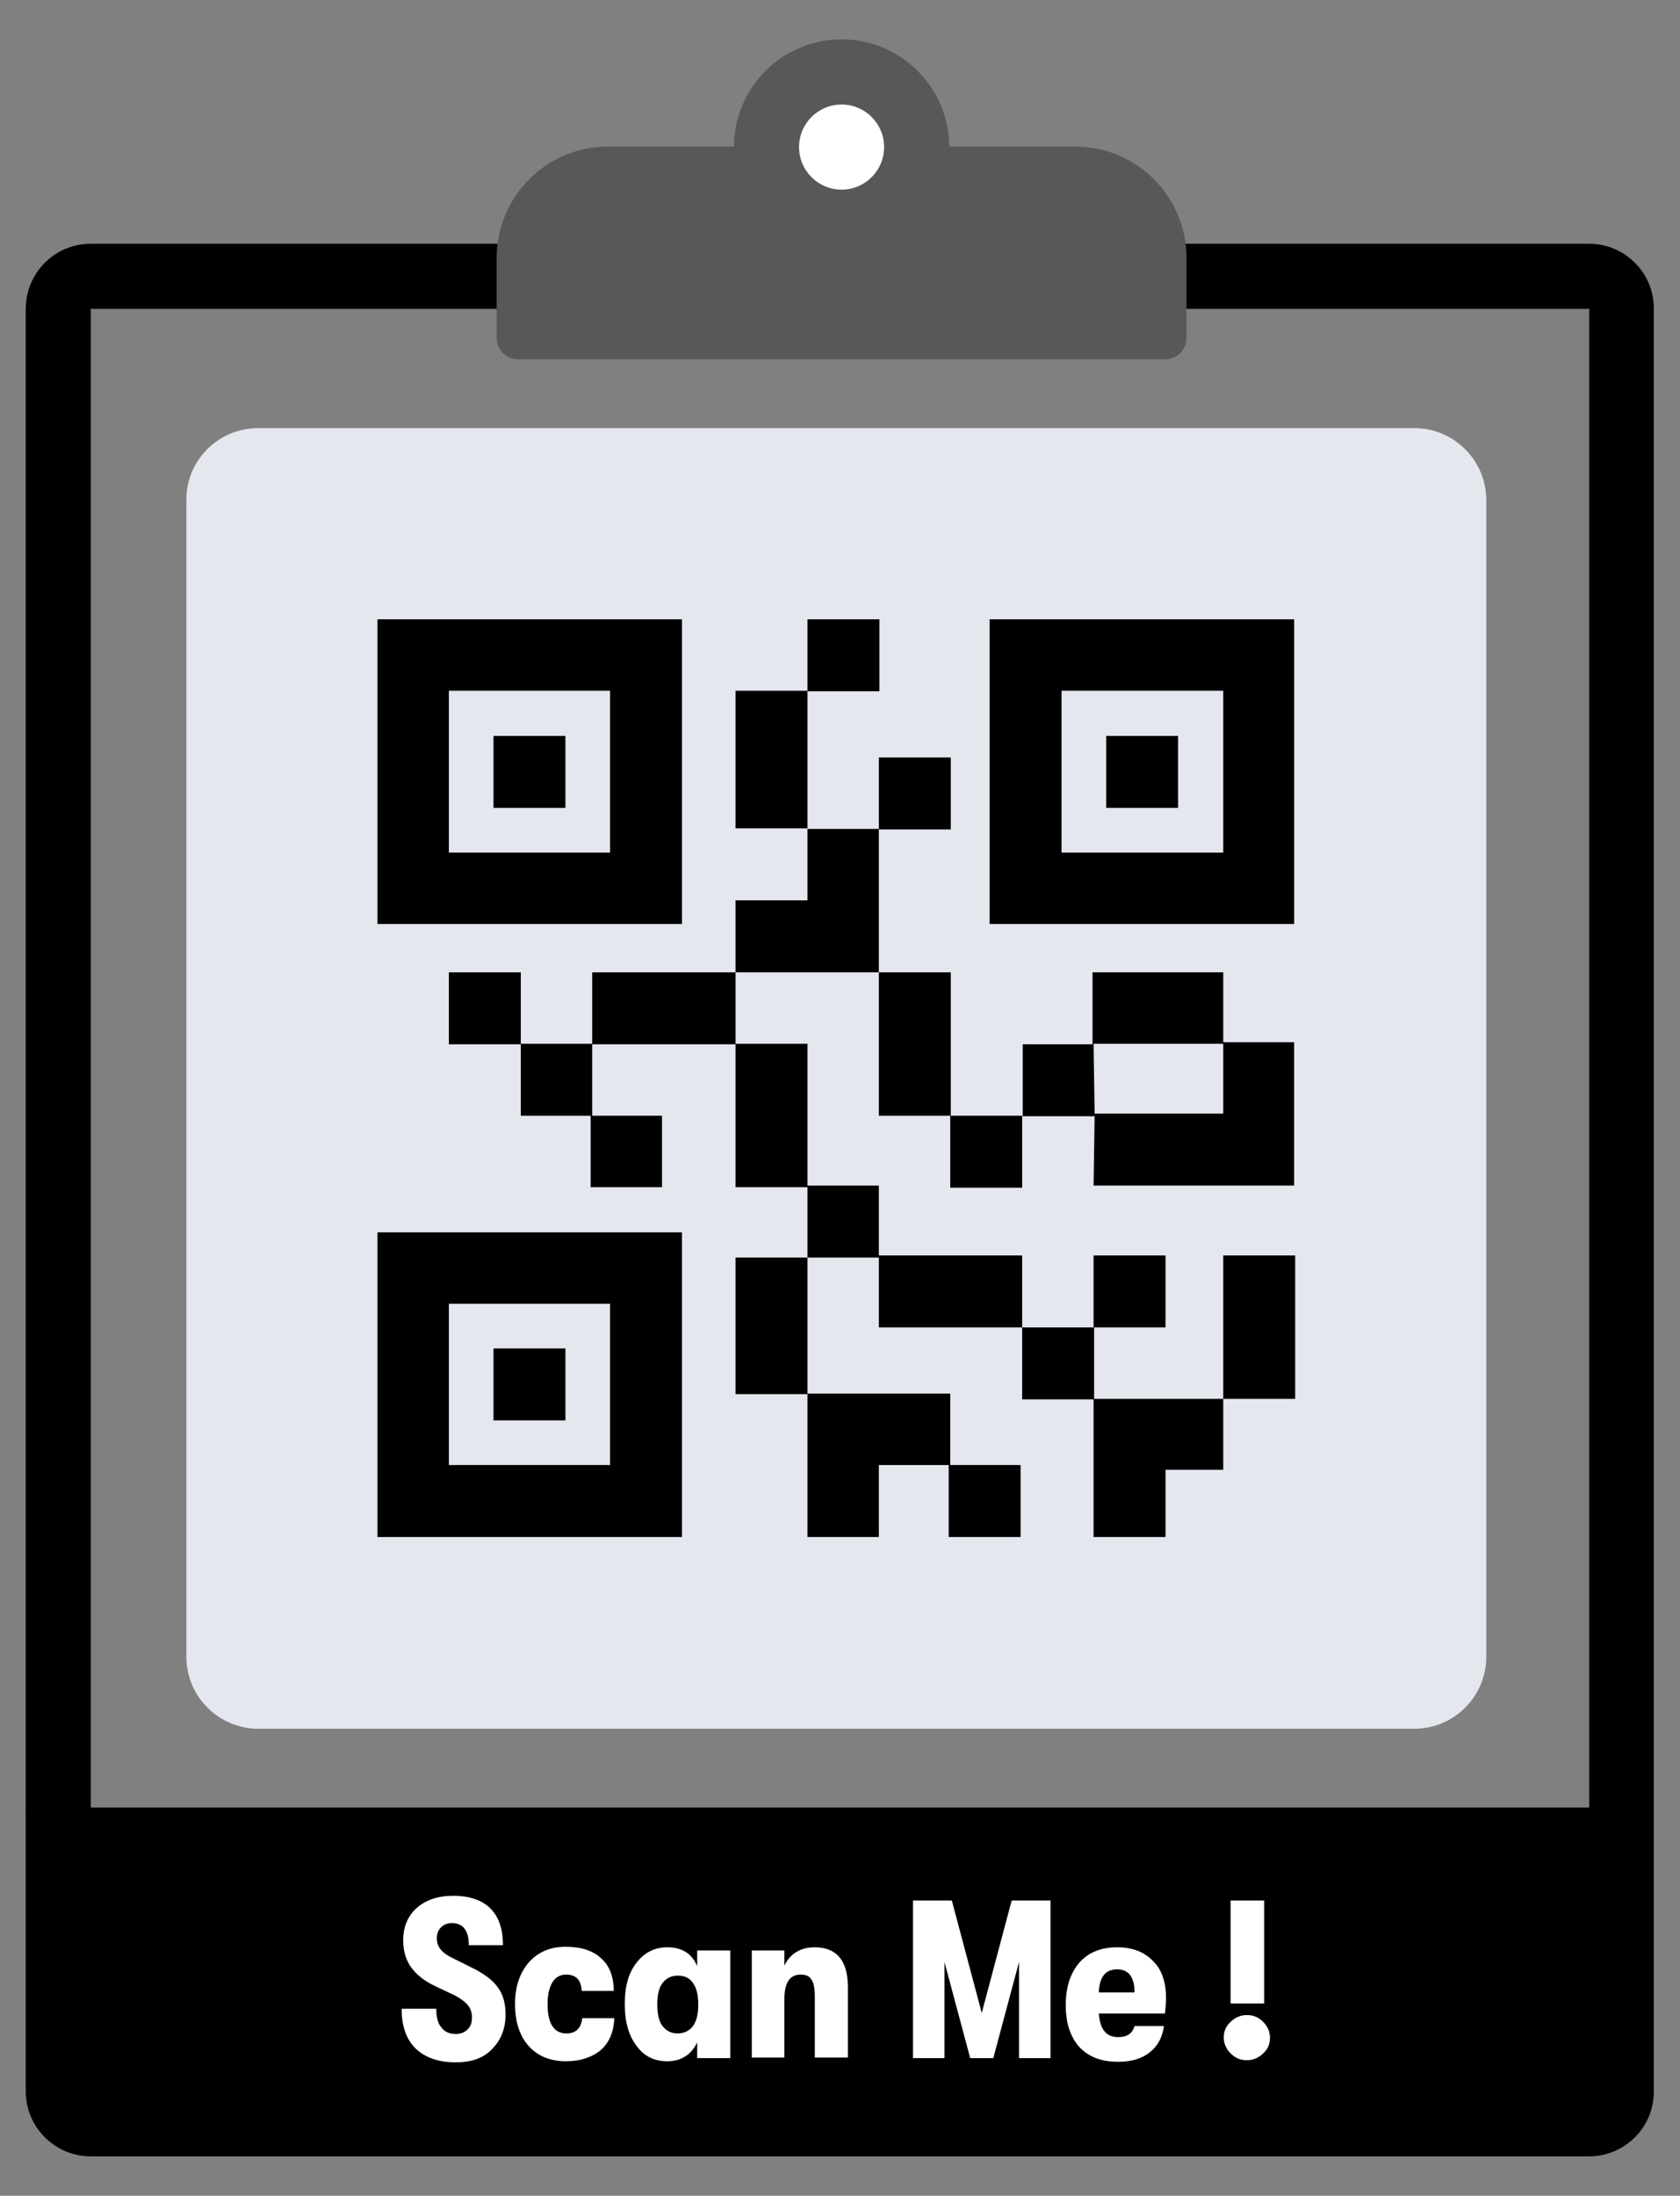 <svg width="320" height="418" viewBox="0 0 320 418" fill="none" xmlns="http://www.w3.org/2000/svg">
    <rect x="0" y="0" width="320" height="418" fill="#808080" stroke="none"/>
    <path d="M302.7 58.8V344.1H17.3V58.8H302.7ZM302.7 46.4H17.3C10.4 46.4 4.9 52 4.9 58.8V344.1C4.9 351 10.5 356.5 17.3 356.5H302.6C309.5 356.5 315 350.9 315 344.1V58.8C315.1 52 309.5 46.4 302.7 46.4Z" fill="#000000"/>
    <path d="M302.7 410.5H17.3C10.4 410.5 4.9 404.9 4.9 398.1V344.4H315V398.1C315.1 404.9 309.5 410.5 302.7 410.5Z" fill="#000000"/>
    <path d="M115.8 27.9H204.8C216.5 27.9 226 37.4 226 49.1V64.3C226 66.6 224.2 68.4 221.9 68.4H98.7C96.4 68.4 94.6 66.6 94.6 64.3V49.1C94.6 37.4 104.1 27.9 115.8 27.9Z" fill="#585858"/>
    <path d="M160.3 48.5C171.622 48.5 180.8 39.322 180.8 28C180.8 16.678 171.622 7.5 160.3 7.5C148.978 7.5 139.8 16.678 139.8 28C139.8 39.322 148.978 48.5 160.3 48.5Z" fill="#585858"/>
    <path d="M160.3 36.1C164.774 36.1 168.4 32.474 168.4 28C168.4 23.526 164.774 19.9 160.3 19.9C155.827 19.9 152.2 23.526 152.2 28C152.2 32.474 155.827 36.1 160.3 36.1Z" fill="white"/>
    <path d="M49.2 81.5H269.4C276.9 81.5 283.1 87.6 283.1 95.2V315.4C283.1 322.9 277 329.1 269.4 329.1H49.2C41.7 329.1 35.5 323 35.5 315.4V95.1C35.5 87.6 41.6 81.5 49.2 81.5Z" fill="#E5E7EF"/>
    <path d="M129.9 117.9H71.9V175.9H129.9V117.9ZM116.2 162.3H85.5V131.5H116.2V162.3Z" fill="#000000"/>
    <path d="M107.7 140.1H94V153.8H107.7V140.1Z" fill="#000000"/>
    <path d="M246.5 117.9H188.5V175.9H246.5V117.9ZM233 162.3H202.2V131.5H233V162.3Z" fill="#000000"/>
    <path d="M224.4 140.1H210.7V153.8H224.4V140.1Z" fill="#000000"/>
    <path d="M129.9 234.6H71.9V292.6H129.9V234.6ZM116.2 278.9H85.5V248.2H116.2V278.9Z" fill="#000000"/>
    <path d="M107.7 256.7H94V270.4H107.7V256.7Z" fill="#000000"/>
    <path d="M99.2 185.1H85.5V198.8H99.2V185.1Z" fill="#000000"/>
    <path d="M112.5 212.4V226H126.1V212.4H112.8V198.7H99.2V212.4H112.5Z" fill="#000000"/>
    <path d="M181.1 144.2H167.4V157.9H181.1V144.2Z" fill="#000000"/>
    <path d="M153.8 131.5H140.1V157.7H153.8V131.5Z" fill="#000000"/>
    <path d="M167.5 117.9H153.8V131.6H167.5V117.9Z" fill="#000000"/>
    <path d="M167.4 157.8H153.8V171.4H140.1V185.1H167.4V157.8Z" fill="#000000"/>
    <path d="M153.8 226V239.4H167.4V252.7H194.7V239H167.4V225.7H153.8V198.7H140.1V226H153.8Z" fill="#000000"/>
    <path d="M181.1 185.1H167.4V212.4H181.1V185.1Z" fill="#000000"/>
    <path d="M208.3 225.7H246.5V198.4H233V185.1H208.1V198.8H194.8V212.5H208.5L208.3 225.7ZM208.3 198.7H233V212H208.5L208.3 198.7Z" fill="#000000"/>
    <path d="M246.7 239H233V266.3H246.7V239Z" fill="#000000"/>
    <path d="M194.7 212.4H181V226.1H194.7V212.4Z" fill="#000000"/>
    <path d="M208.4 252.7H194.7V266.4H208.4V252.7Z" fill="#000000"/>
    <path d="M222 239H208.3V252.7H222V239Z" fill="#000000"/>
    <path d="M222 292.6V279.8H233V266.3H208.3V292.6H222Z" fill="#000000"/>
    <path d="M153.8 239.4H140.1V265.4H153.8V239.4Z" fill="#000000"/>
    <path d="M167.4 292.6V278.9H180.7V292.6H194.4V278.9H181V265.3H153.8V292.6H167.4Z" fill="#000000"/>
    <path d="M140.1 185.1H112.8V198.8H140.1V185.1Z" fill="#000000"/>
    <path d="M86.8 392.6C83.5 392.6 81 391.7 79.2 390C77.4 388.3 76.5 385.7 76.5 382.4H83.1C83.1 384 83.4 385.2 84.1 386C84.7 386.8 85.6 387.2 86.8 387.2C87.8 387.2 88.5 386.9 89.1 386.3C89.7 385.7 89.9 385 89.9 384C89.9 383.1 89.6 382.3 89.1 381.7C88.6 381.1 87.8 380.5 86.7 379.9L82.9 378.1C80.8 377.1 79.3 375.9 78.3 374.5C77.3 373.1 76.8 371.4 76.8 369.3C76.8 366.8 77.7 364.7 79.4 363.2C81.1 361.7 83.4 360.9 86.3 360.9C89.4 360.9 91.8 361.7 93.4 363.3C95 364.9 95.8 367.2 95.8 370.3H89.3C89.3 367.5 88.2 366.1 86.1 366.1C85.2 366.1 84.5 366.4 84 366.9C83.5 367.4 83.2 368.1 83.2 369C83.2 369.9 83.5 370.6 84 371.2C84.5 371.8 85.4 372.4 86.7 373L90.7 375C92.7 376.1 94.1 377.2 95 378.6C95.9 379.9 96.3 381.6 96.3 383.5C96.3 386.2 95.4 388.4 93.7 390.1C92.1 391.8 89.8 392.6 86.8 392.6Z" fill="white"/>
    <path d="M107.8 392.4C104.8 392.4 102.4 391.4 100.7 389.5C99 387.6 98.1 384.9 98.1 381.5C98.1 378.2 99 375.6 100.7 373.6C102.5 371.6 104.8 370.6 107.7 370.6C110.6 370.6 112.9 371.3 114.5 372.8C116.1 374.2 116.9 376.3 116.9 379H110.8C110.7 376.9 109.7 375.9 107.8 375.9C106.7 375.9 105.8 376.4 105.2 377.4C104.6 378.4 104.3 379.8 104.3 381.5C104.3 385.2 105.5 387.1 107.9 387.1C109.7 387.1 110.7 386.1 110.9 384.2H117C116.9 386.9 116 388.9 114.4 390.3C112.8 391.6 110.6 392.4 107.8 392.4Z" fill="white"/>
    <path d="M127.1 392.4C124.6 392.4 122.6 391.4 121.2 389.4C119.7 387.4 119 384.8 119 381.5C119 378.2 119.7 375.6 121.2 373.7C122.7 371.7 124.7 370.7 127.1 370.7C129.9 370.7 131.8 371.9 132.8 374.3V371.3H139.1V391.8H132.8V388.8C131.7 391.1 129.8 392.4 127.1 392.4ZM129.1 387.1C130.3 387.1 131.3 386.6 132 385.7C132.7 384.7 133 383.4 133 381.6C133 379.8 132.7 378.5 132 377.5C131.3 376.5 130.4 376.1 129.1 376.1C127.8 376.1 126.9 376.6 126.2 377.5C125.5 378.4 125.2 379.8 125.2 381.6C125.2 383.4 125.5 384.8 126.2 385.7C126.9 386.6 127.8 387.1 129.1 387.1Z" fill="white"/>
    <path d="M143.2 391.8V371.3H149.4V374.2C150.5 371.9 152.5 370.7 155.2 370.7C157.2 370.7 158.8 371.3 159.9 372.6C161 373.9 161.5 375.8 161.5 378.3V391.7H155.2V380C155.2 378.6 155 377.5 154.6 376.9C154.2 376.2 153.5 375.9 152.5 375.9C150.4 375.9 149.4 377.5 149.4 380.6V391.7H143.2V391.8Z" fill="white"/>
    <path d="M173.9 391.8V361.8H181.3L187 383.2L192.7 361.8H200.1V391.8H194.1V373.5L189.2 391.8H184.8L179.9 373.5V391.8H173.9Z" fill="white"/>
    <path d="M222.1 380.3C222.1 381.4 222 382.3 221.9 383.3H209.3C209.4 384.7 209.7 385.8 210.3 386.6C210.9 387.4 211.8 387.8 213 387.8C214.7 387.8 215.7 387.1 216.1 385.7H221.7C221.4 387.9 220.5 389.5 219 390.7C217.5 391.9 215.5 392.5 213 392.5C209.8 392.5 207.4 391.6 205.6 389.7C203.9 387.8 203 385.2 203 381.7C203 378.2 203.9 375.6 205.6 373.6C207.3 371.7 209.7 370.7 212.8 370.7C215.7 370.7 218 371.6 219.6 373.3C221.3 374.9 222.1 377.4 222.1 380.3ZM209.3 379.3H216.1C216.1 376.4 215 374.9 212.8 374.9C210.6 374.9 209.4 376.3 209.3 379.3Z" fill="white"/>
    <path d="M240.6 390.9C239.8 391.7 238.7 392.2 237.5 392.2C236.3 392.2 235.3 391.8 234.4 390.9C233.6 390.1 233.1 389.1 233.1 387.9C233.1 386.7 233.5 385.7 234.4 384.9C235.2 384.1 236.3 383.6 237.5 383.6C238.7 383.6 239.7 384 240.6 384.9C241.4 385.7 241.9 386.7 241.9 387.9C241.9 389.1 241.5 390.1 240.6 390.9ZM234.4 381.4V361.8H240.8V381.4H234.4Z" fill="white"/>
</svg>
